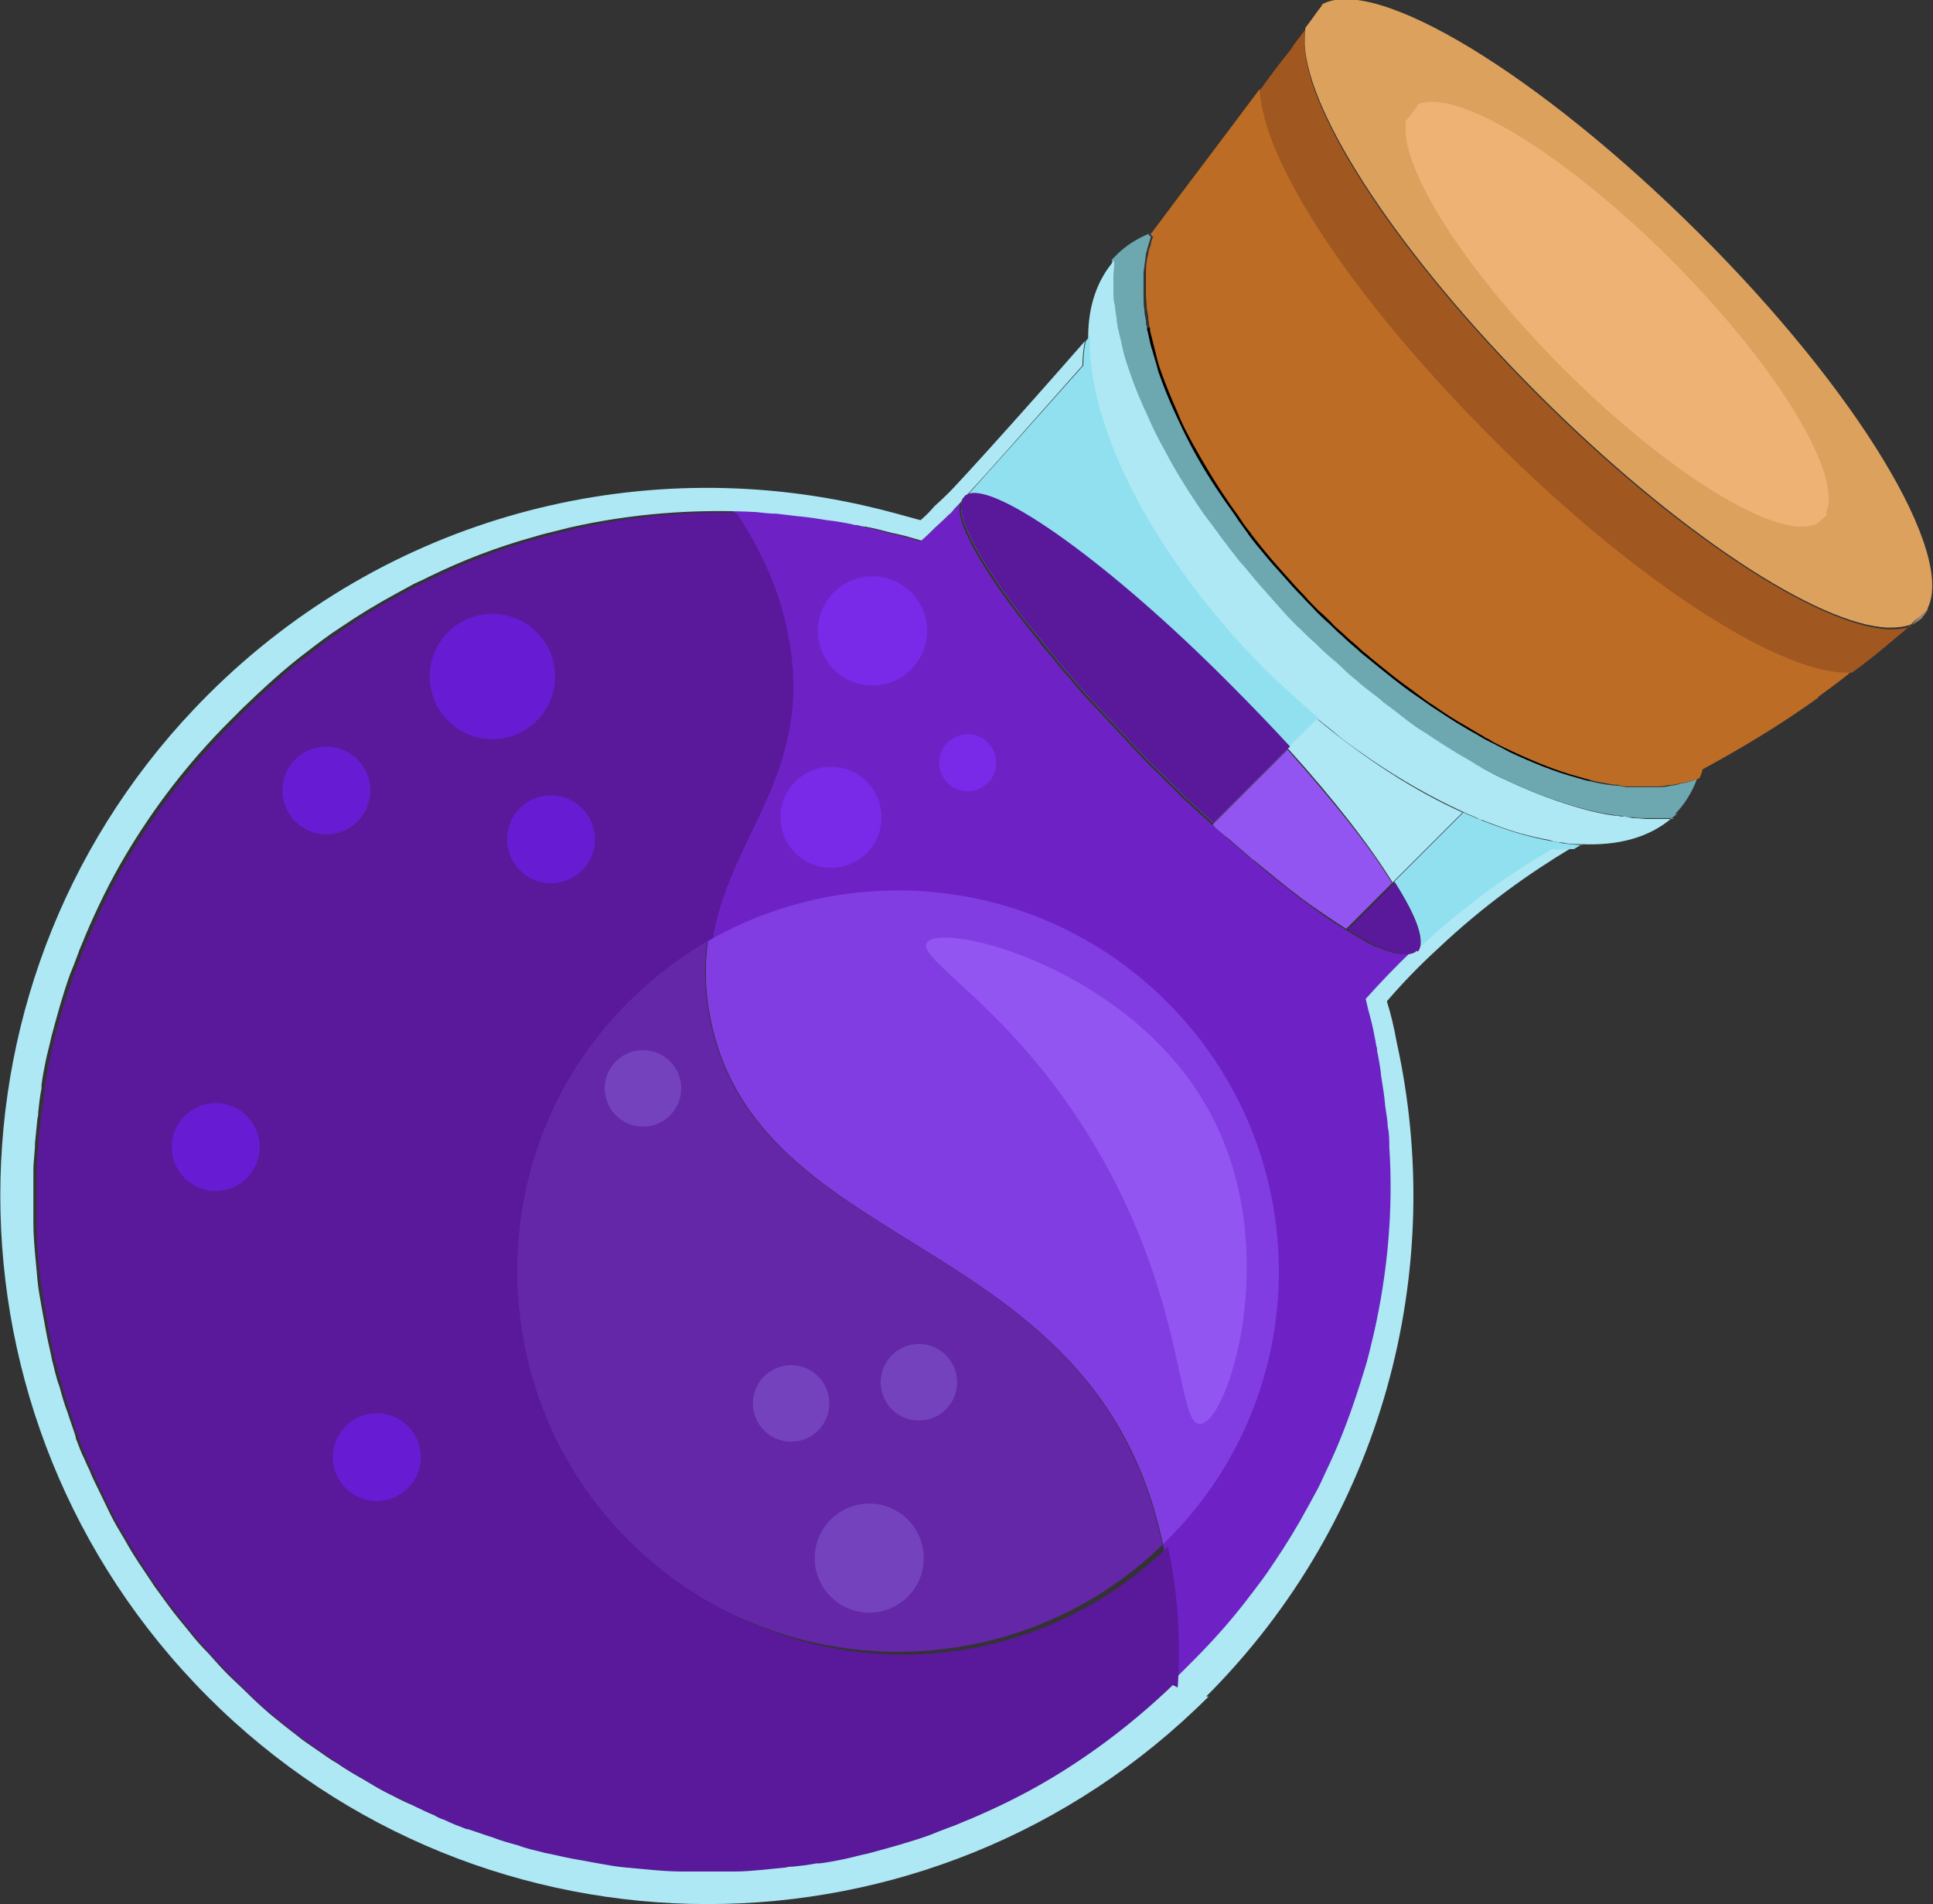 <?xml version="1.0" encoding="UTF-8"?>
<svg id="_Шар_2" data-name="Шар 2" xmlns="http://www.w3.org/2000/svg" viewBox="0 0 23.75 23.39">
  <rect x="0" y="0" width="23.75" height="23.39" fill="#333333" stroke="none"/>
  <g id="Tränke">
    <path d="M19.4,9.54c-.26-.07-.53-.18-.81-.31-.1-.05-.2-.09-.29-.15-.02-.01-.05-.02-.07-.04-.06-.03-.12-.07-.19-.11-.14-.08-.27-.16-.41-.26-.07-.04-.13-.09-.2-.14-.09-.07-.18-.13-.27-.2-.05-.04-.1-.08-.15-.12-.05-.04-.11-.09-.16-.13-.04-.04-.09-.07-.13-.11-.06-.06-.13-.11-.19-.17-.05-.05-.11-.09-.16-.15-.05-.05-.1-.1-.16-.15-.06-.06-.12-.12-.17-.18-.08-.08-.15-.16-.23-.25-.09-.1-.18-.2-.26-.3-.06-.07-.11-.14-.16-.2,0,0-.01-.02-.02-.03-.04-.05-.08-.1-.11-.15-.05-.08-.11-.15-.16-.23-.16-.23-.3-.47-.43-.7-.07-.13-.14-.26-.19-.39-.08-.18-.15-.35-.21-.52-.03-.08-.05-.17-.07-.25-.02-.08-.04-.16-.06-.24,0-.02,0-.04-.01-.05,1.75,1.84,3.51,3.68,5.27,5.51Z" fill="#fff" stroke="#000" stroke-miterlimit="10" stroke-width=".26"/>
    <polygon points="16.39 13 16.38 13 16.39 13 16.39 13" fill="#64adad"/>
    <path d="M20.61,9.99s-.04,.04-.07,.06c-.02,0-.04,0-.07,0-.05,0-.1,0-.16,0-.03,0-.06,0-.09,0-.05,0-.1,0-.16-.01-.05,0-.09,0-.14-.02-.03,0-.07,0-.1-.01-.14-.02-.28-.05-.42-.09-.28-.08-.58-.19-.88-.33-.1-.05-.21-.1-.32-.16-.02-.01-.05-.03-.07-.04-.07-.04-.13-.07-.2-.12-.15-.09-.29-.18-.44-.28-.07-.05-.14-.1-.22-.15-.1-.07-.2-.14-.29-.22-.05-.04-.11-.08-.16-.13-.06-.05-.12-.09-.17-.14-.05-.04-.09-.07-.14-.12-.07-.06-.14-.12-.2-.18-.06-.05-.11-.1-.17-.16-.06-.05-.11-.11-.17-.16-.06-.06-.13-.13-.19-.19-.09-.09-.17-.18-.24-.27-.1-.11-.19-.22-.28-.33-.06-.07-.12-.15-.18-.22,0,0-.01-.02-.02-.03-.04-.05-.08-.1-.12-.16-.06-.08-.12-.17-.18-.24-.17-.25-.33-.51-.46-.75-.08-.14-.15-.28-.21-.42-.09-.19-.17-.38-.23-.56-.03-.09-.05-.18-.08-.26-.03-.09-.05-.18-.06-.26,0-.02,0-.04-.01-.06h0s0-.06-.01-.08c0-.05-.01-.1-.02-.15,0-.06-.01-.12-.02-.18,0-.06,0-.12,0-.18,0-.05,0-.09,0-.13v-.07s.04-.04,.06-.06c.11-.11,.25-.2,.4-.26,0,0,0,.01-.01,.01l.03,.03s-.02,.07-.03,.1c-.01,.03-.02,.07-.03,.11-.01,.07-.02,.15-.03,.23,0,.04,0,.08,0,.12,0,.05,0,.11,0,.16,0,.06,0,.12,.01,.17,0,.05,.01,.09,.02,.14,0,.02,0,.05,.01,.07h0s0,.04,.01,.06c.02,.08,.03,.16,.06,.24,.02,.08,.05,.16,.07,.25,.06,.17,.13,.35,.21,.52,.06,.13,.12,.26,.19,.39,.12,.23,.27,.47,.43,.7,.05,.07,.11,.15,.16,.23,.04,.05,.07,.1,.11,.15,0,0,.01,.02,.02,.03,.05,.07,.11,.14,.16,.2,.08,.1,.17,.2,.26,.3,.07,.08,.15,.17,.23,.25,.05,.06,.12,.12,.17,.18,.05,.05,.1,.1,.16,.15,.05,.05,.1,.1,.16,.15,.06,.06,.13,.12,.19,.17,.04,.04,.08,.07,.13,.11,.05,.04,.11,.09,.16,.13,.05,.04,.1,.08,.15,.12,.09,.07,.18,.14,.27,.2,.07,.05,.13,.09,.2,.14,.14,.09,.27,.18,.41,.26,.06,.04,.13,.07,.19,.11,.02,.01,.05,.03,.07,.04,.1,.05,.2,.1,.29,.15,.28,.13,.55,.24,.81,.31,.13,.04,.26,.07,.39,.09,.03,0,.06,.01,.1,.01,.04,0,.08,.01,.13,.02,.05,0,.1,0,.14,0,.03,0,.05,0,.08,0,.05,0,.1,0,.15,0,.06,0,.12,0,.18-.02,.05,0,.1-.02,.15-.03,.06-.01,.12-.03,.17-.05-.06,.16-.15,.31-.27,.43Z" fill="#6da7af"/>
    <path d="M14.17,2.91l-.03-.03s0-.01,.01-.01c0,0,.02,0,.03-.01,0,.02-.01,.03-.02,.05Z" fill="#84adab"/>
    <path d="M22.34,8.57c-.5,.36-.98,.64-1.42,.88-.01,.04-.02,.07-.04,.11-.05,.02-.11,.04-.17,.05-.05,.01-.1,.02-.15,.03-.06,0-.12,.02-.18,.02-.05,0-.1,0-.15,0-.03,0-.05,0-.08,0-.05,0-.09,0-.14,0-.04,0-.08,0-.13-.02-.03,0-.06,0-.1-.01-.13-.02-.26-.05-.39-.09-.26-.07-.53-.18-.81-.31-.1-.05-.2-.09-.29-.15-.02-.01-.05-.02-.07-.04-.06-.03-.12-.07-.19-.11-.14-.08-.27-.16-.41-.26-.07-.04-.13-.09-.2-.14-.09-.07-.18-.13-.27-.2-.05-.04-.1-.08-.15-.12-.05-.04-.11-.09-.16-.13-.04-.04-.09-.07-.13-.11-.06-.06-.13-.11-.19-.17-.05-.05-.11-.09-.16-.15-.05-.05-.1-.1-.16-.15-.06-.06-.12-.12-.17-.18-.08-.08-.15-.16-.23-.25-.09-.1-.18-.2-.26-.3-.06-.07-.11-.14-.16-.2,0,0-.01-.02-.02-.03-.04-.05-.08-.1-.11-.15-.05-.08-.11-.15-.16-.23-.16-.23-.3-.47-.43-.7-.07-.13-.14-.26-.19-.39-.08-.18-.15-.35-.21-.52-.03-.08-.05-.17-.07-.25-.02-.08-.04-.16-.06-.24,0-.02,0-.04-.01-.05h0s0-.05-.01-.08c0-.05-.01-.09-.02-.14,0-.06-.01-.12-.01-.17,0-.05,0-.11,0-.16,0-.04,0-.08,0-.12,0-.08,.01-.16,.03-.23,0-.04,.02-.07,.03-.11,0-.03,.02-.07,.03-.1l-.03-.03s0-.01,.01-.01c.44-.59,.89-1.18,1.33-1.77,.04,.86,1.17,2.6,2.87,4.29,1.78,1.78,3.6,2.94,4.41,2.86-.13,.11-.27,.21-.42,.32Z" fill="#bc6c25"/>
    <path d="M23.69,7.48c-.05,.05-.1,.1-.16,.14h0s-.03,.03-.05,.05c-.07,.03-.17,.04-.28,.04-.86-.03-2.6-1.17-4.3-2.87s-2.83-3.43-2.87-4.3c0-.07,0-.14,.01-.2,.07-.09,.13-.18,.2-.27h0s0-.01,.01-.02c.66-.35,2.66,.86,4.62,2.81s3.16,3.95,2.81,4.62Z" fill="#dda15e"/>
    <path d="M22.46,6.31s-.07,.07-.11,.1h0s-.02,.02-.04,.03c-.05,.02-.11,.03-.19,.03-.58-.02-1.76-.79-2.91-1.94s-1.91-2.32-1.94-2.91c0-.05,0-.09,0-.13,.05-.06,.09-.12,.14-.18h0s0,0,0-.02c.45-.23,1.8,.58,3.12,1.9s2.13,2.67,1.9,3.12Z" fill="#efb275"/>
    <path d="M23.62,7.59s-.09,.07-.14,.09c.02-.01,.03-.03,.05-.05h0c.05-.05,.11-.1,.16-.15-.02,.04-.04,.07-.07,.1Z" fill="#998675"/>
    <path d="M23.47,7.68s-.07,.07-.11,.1h0c-.06,.05-.12,.1-.18,.15-.13,.11-.27,.22-.42,.33-.81,.07-2.63-1.08-4.41-2.86s-2.83-3.43-2.87-4.29c.12-.17,.24-.33,.37-.49h0s.03-.04,.04-.06c.05-.07,.1-.13,.15-.2-.01,.06-.02,.13-.01,.2,.03,.86,1.17,2.6,2.87,4.3s3.44,2.83,4.3,2.87c.11,0,.2,0,.28-.04Z" fill="#a05720"/>
    <path d="M20.54,10.05c-.28,.24-.66,.34-1.11,.32-.07,0-.15,0-.23-.02-.05,0-.11-.01-.16-.03-.22-.04-.45-.1-.68-.19-.05-.02-.11-.04-.16-.06-.02,0-.03-.01-.05-.02-.06-.03-.12-.05-.18-.08-.37-.17-.76-.39-1.14-.65-.07-.05-.13-.09-.2-.14-.07-.05-.15-.11-.22-.17-.07-.06-.14-.11-.21-.17,0,0,0,0-.01,0-.12-.1-.24-.2-.36-.32-.04-.03-.07-.07-.11-.1-.07-.06-.13-.12-.2-.19-1.38-1.38-2.18-2.97-2.15-4.09,0-.38,.11-.7,.32-.94v.07s-.01,.08-.01,.13c0,.06,0,.12,0,.18,0,.06,0,.12,.02,.18,0,.05,.01,.1,.02,.15,0,.03,0,.05,.01,.08h0s0,.04,.01,.06c.02,.08,.04,.17,.06,.26,.02,.09,.05,.17,.08,.26,.06,.18,.14,.37,.23,.56,.06,.14,.13,.28,.21,.42,.13,.25,.29,.5,.46,.75,.06,.08,.12,.16,.18,.24,.04,.06,.08,.11,.12,.16,0,.01,.02,.02,.02,.03,.06,.07,.11,.15,.18,.22,.09,.11,.18,.22,.28,.33,.08,.09,.16,.18,.24,.27,.06,.06,.12,.13,.19,.19,.05,.05,.11,.11,.17,.16,.06,.06,.11,.11,.17,.16,.07,.06,.14,.12,.2,.18,.04,.04,.09,.08,.14,.12,.05,.05,.11,.09,.17,.14,.05,.04,.11,.08,.16,.13,.1,.07,.2,.15,.29,.22,.07,.05,.14,.1,.22,.15,.15,.1,.29,.19,.44,.28,.07,.04,.14,.08,.2,.12,.03,.01,.05,.03,.07,.04,.11,.06,.21,.11,.32,.16,.3,.14,.6,.25,.88,.33,.14,.04,.28,.07,.42,.09,.04,0,.07,.01,.1,.01,.05,0,.09,.02,.14,.02,.05,0,.11,.01,.16,.01,.03,0,.06,0,.09,0,.05,0,.11,0,.16,0,.02,0,.04,0,.07,0Z" fill="#ade8f4"/>
    <path d="M14.59,20.51s.07-.07,.1-.1c.25-.25,.49-.52,.7-.8,.1-.13,.2-.26,.29-.4,.15-.22,.29-.45,.42-.69,.04-.07,.08-.15,.12-.22,.03-.06,.06-.12,.09-.19,.2-.41,.35-.83,.48-1.26,.04-.15,.08-.3,.12-.46,.17-.75,.24-1.52,.19-2.29,0-.08,0-.17-.02-.25,0-.08-.02-.17-.03-.25-.01-.12-.03-.25-.05-.37-.02-.13-.04-.25-.07-.37h0s0,0,0,0c-.01-.06-.02-.12-.04-.17-.02-.09-.04-.18-.07-.28-.01-.04-.02-.09-.03-.13,.18-.2,.37-.4,.58-.6,0,0-.01,.01-.02,.02-.05,.03-.14,.03-.25,0-.06-.02-.12-.04-.19-.07-.02,0-.05-.02-.07-.03-.03-.01-.06-.03-.09-.05-.05-.03-.09-.05-.14-.08-.03-.02-.05-.03-.08-.05-.17-.1-.35-.23-.55-.38h0c-.33-.25-.7-.56-1.09-.91-.11-.1-.22-.2-.33-.3-.05-.04-.09-.09-.14-.14-.05-.05-.11-.1-.16-.16-.09-.08-.18-.17-.26-.26-.05-.05-.1-.1-.14-.15-.15-.16-.29-.31-.43-.46-.07-.07-.13-.14-.19-.21-.03-.03-.06-.07-.09-.11-.07-.07-.13-.15-.19-.22,0-.01-.02-.03-.03-.04-.06-.07-.13-.15-.18-.22-.13-.16-.24-.3-.35-.45h0c-.44-.6-.67-1.06-.6-1.24-.04,.05-.08,.08-.1,.11-.02,.02-.03,.04-.05,.05-.08,.08-.17,.16-.17,.16-.06,.06-.11,.11-.17,.16-.07-.02-.14-.04-.21-.06-.04-.01-.09-.02-.13-.03-.09-.02-.18-.05-.28-.07-.06-.01-.12-.03-.17-.04h0s0,0,0,0c-.12-.03-.25-.05-.37-.07-.12-.02-.25-.04-.37-.05-.08-.01-.17-.02-.25-.03-.08,0-.17-.01-.25-.02-.09,0-.18,0-.28-.01,.3,.46,.53,.95,.63,1.48,.35,1.72-.75,2.5-.93,3.81-.04,.28-.04,.6,.03,.95,.53,2.66,3.94,2.62,5.21,5.39,.16,.33,.27,.69,.35,1.07,.12,.55,.16,1.14,.12,1.73,.04-.04,.09-.08,.13-.12,.02-.02,.04-.04,.06-.06h0Zm1.79-7.52s0,0,0,0c0,0,0,0-.01,0h0Z" fill="#6e22c6"/>
    <path d="M16.19,8.83l-1.28,1.28c-.11-.1-.22-.2-.33-.3-.05-.04-.09-.09-.14-.14-.05-.05-.11-.1-.16-.16-.09-.08-.18-.17-.26-.26-.05-.05-.1-.1-.14-.15-.15-.16-.29-.31-.43-.46-.07-.07-.13-.14-.19-.21-.03-.03-.06-.07-.09-.11-.07-.07-.13-.15-.19-.22,0-.01-.02-.03-.03-.04-.06-.07-.12-.15-.18-.22-.13-.16-.24-.3-.35-.45h0c-.44-.6-.67-1.06-.6-1.24,.02-.02,.04-.05,.07-.07,.28-.31,.78-.87,1.42-1.59,0-.11,.01-.21,.03-.3,.02-.02,.03-.04,.05-.06-.03,1.11,.77,2.7,2.15,4.09,.07,.07,.13,.13,.2,.19,.03,.03,.07,.07,.11,.1,.12,.11,.24,.22,.36,.32Z" fill="#90e0ef"/>
    <path d="M11.8,6.16s.02-.03,.03-.05c.01-.01,.02-.02,.04-.03-.03,.03-.05,.05-.07,.07Z" fill="#b5ecf4"/>
    <path d="M14.85,20.84c-3.4,3.4-8.91,3.4-12.3,0S-.85,11.94,2.55,8.54c2.2-2.2,5.28-2.98,8.11-2.32,.22,.05,.43,.11,.65,.17,.06-.05,.12-.11,.17-.17,0,0,.09-.08,.18-.17,.11-.11,.76-.82,1.67-1.86-.02,.1-.03,.2-.03,.3-.64,.72-1.14,1.29-1.42,1.59-.02,0-.03,.01-.04,.03-.01,.01-.02,.03-.03,.05-.04,.05-.08,.08-.1,.11-.02,.02-.03,.04-.05,.05-.08,.08-.17,.16-.17,.16-.06,.06-.11,.11-.17,.16-.07-.02-.14-.04-.21-.06-.04-.01-.09-.02-.13-.03-.11-.03-.23-.06-.34-.08-.04,0-.07-.01-.11-.02h0s0,0,0,0c-.02,0-.04,0-.06-.01-.1-.02-.21-.04-.31-.05-.12-.02-.25-.04-.37-.05-.08-.01-.17-.02-.25-.03-.08,0-.17-.01-.25-.02-.77-.04-1.54,.02-2.29,.19-.15,.04-.3,.07-.46,.12-.43,.12-.85,.28-1.26,.48-.06,.03-.12,.06-.19,.09-.07,.04-.15,.08-.22,.12-.24,.13-.47,.27-.69,.42-.14,.09-.27,.19-.4,.29-.28,.21-.54,.45-.8,.7-.03,.03-.07,.07-.1,.1-.02,.02-.04,.04-.06,.06-.51,.51-.93,1.06-1.28,1.65-.19,.32-.35,.65-.49,.98-.03,.08-.07,.16-.1,.25-.03,.08-.06,.16-.09,.23-.09,.25-.16,.51-.23,.77-.02,.1-.05,.2-.07,.3-.02,.1-.04,.2-.05,.29,0,.01,0,.03,0,.04-.02,.1-.03,.19-.04,.29,0,.02,0,.05-.01,.08-.01,.1-.02,.2-.03,.3,0,.11-.02,.22-.02,.34,0,.11,0,.22,0,.33,0,.1,0,.2,0,.3,0,.24,.03,.47,.05,.71,.01,.11,.03,.22,.05,.33,.02,.11,.04,.22,.06,.33,.02,.11,.05,.22,.07,.33,.03,.11,.05,.22,.09,.32,.03,.11,.06,.22,.1,.32,.03,.1,.07,.2,.1,.3,0,.01,0,.02,.01,.04,.03,.08,.06,.16,.1,.24,.02,.05,.04,.09,.06,.13,.03,.08,.07,.16,.11,.24,.05,.1,.1,.21,.15,.31,.05,.1,.11,.2,.17,.3,.05,.09,.11,.19,.17,.28,0,0,.01,.02,.02,.03,.06,.09,.12,.18,.18,.27,.05,.07,.11,.15,.16,.22,.08,.11,.18,.23,.27,.34,.07,.09,.15,.18,.23,.26h0c.08,.09,.16,.18,.24,.26s.17,.16,.25,.24h0c.09,.09,.18,.17,.26,.24,.11,.09,.22,.18,.34,.27,.07,.06,.15,.11,.22,.16,.09,.06,.18,.13,.27,.18,0,0,.02,.01,.03,.02,.09,.06,.19,.12,.28,.17,.1,.06,.2,.12,.3,.17s.2,.11,.31,.15c.08,.04,.16,.07,.24,.11,.04,.02,.09,.04,.13,.06,.08,.03,.16,.07,.24,.1,.01,0,.03,.01,.04,.01,.1,.04,.2,.07,.3,.1,.11,.04,.22,.07,.32,.1,.11,.03,.21,.06,.32,.09,.11,.03,.22,.05,.33,.07,.11,.02,.22,.04,.33,.06,.11,.02,.22,.03,.33,.05,.23,.03,.47,.05,.71,.05,.1,0,.2,0,.3,0,.11,0,.22,0,.33,0,.11,0,.22-.01,.34-.02,.1,0,.2-.02,.3-.03,.02,0,.05,0,.08-.01,.1-.01,.19-.03,.29-.04,.01,0,.03,0,.04,0,.1-.02,.2-.03,.29-.05,.1-.02,.2-.04,.3-.07,.26-.06,.52-.14,.77-.23,.08-.03,.16-.06,.23-.09,.09-.03,.17-.07,.25-.1,.33-.14,.66-.31,.98-.49,.59-.35,1.15-.78,1.65-1.28,.02-.02,.04-.04,.06-.06h0s.07-.07,.1-.1c.25-.25,.49-.52,.7-.8,.1-.13,.2-.26,.29-.4,.15-.22,.29-.45,.42-.69,.04-.07,.08-.15,.12-.22,.03-.06,.06-.12,.09-.19,.2-.41,.35-.83,.48-1.26,.05-.15,.08-.3,.12-.46,.17-.75,.24-1.52,.19-2.29,0-.08,0-.17-.02-.25,0-.08-.02-.17-.03-.25-.01-.12-.03-.25-.05-.37-.01-.11-.03-.21-.05-.31,0-.02,0-.04-.01-.06,0,0,0,0,0,0t0,0s-.01-.07-.02-.11c-.02-.12-.05-.23-.08-.34-.01-.04-.02-.09-.03-.13,.18-.2,.37-.4,.58-.6h.01c.58-.56,1.17-.96,1.66-1.25,.09,0,.18,0,.27,0-.5,.3-1.07,.7-1.64,1.24-.23,.21-.44,.43-.62,.64,.05,.16,.09,.33,.12,.5,.62,2.8-.16,5.86-2.34,8.04Z" fill="#ade8f4"/>
    <path d="M10.52,6.44h0c-.12-.02-.25-.05-.37-.07,.11,.01,.21,.03,.31,.05,.02,0,.04,0,.06,.01Z" fill="#ade8f4"/>
    <path d="M10.98,6.55c-.09-.02-.18-.05-.28-.07-.06-.01-.12-.03-.17-.04h0s.07,.01,.11,.02c.12,.02,.23,.05,.34,.08Z" fill="#ade8f4"/>
    <polygon points="16.96 12.87 16.95 12.87 16.95 12.87 16.95 12.87 16.96 12.87" fill="#ade8f4"/>
    <path d="M19.44,10.37s-.07,.04-.1,.06c-.09,0-.18,.01-.27,0-.5,.29-1.08,.69-1.66,1.24h0c.11-.1,0-.41-.28-.84l.85-.85c.06,.03,.12,.05,.18,.08,.02,0,.03,.01,.05,.02,.05,.02,.11,.04,.16,.06,.24,.09,.46,.15,.68,.19,.05,.01,.11,.02,.16,.03,.08,.01,.16,.02,.23,.02Z" fill="#90e0ef"/>
    <path d="M17.97,9.98l-.86,.86c-.27-.44-.72-1.02-1.29-1.65l.36-.36c.6,.5,1.21,.89,1.79,1.15Z" fill="#ade8f4"/>
    <path d="M16.09,11.09c.16,.12,.32,.23,.46,.31h0c-.17-.1-.35-.23-.55-.38h0c-.33-.25-.7-.56-1.09-.91h0s.09,.09,.14,.13c.03,.03,.07,.06,.11,.09,.07,.07,.15,.13,.22,.19,.01,0,.03,.02,.04,.03,.07,.06,.15,.12,.22,.18,.16,.13,.3,.24,.45,.35h0Z" fill="#ade8f4"/>
    <g>
      <circle cx="10.72" cy="7.75" r=".67" fill="#782ae8"/>
      <circle cx="11.89" cy="9.37" r=".35" fill="#782ae8"/>
      <circle cx="10.21" cy="10.04" r=".62" fill="#782ae8"/>
    </g>
    <path d="M17.11,10.84l-.57,.57c-.14-.09-.29-.19-.46-.31h0c-.14-.1-.29-.22-.45-.35-.07-.06-.15-.12-.22-.18-.01,0-.03-.02-.04-.03-.07-.06-.15-.13-.22-.19-.03-.03-.07-.06-.11-.09-.02-.02-.05-.04-.07-.06-.02-.02-.05-.04-.07-.07l.92-.92c.56,.63,1.02,1.2,1.29,1.65Z" fill="#9255f2"/>
    <g>
      <path d="M15.83,9.19l-.92,.92c-.11-.1-.22-.2-.33-.3-.05-.04-.09-.09-.14-.14-.05-.05-.11-.1-.16-.16-.09-.08-.18-.17-.26-.26-.05-.05-.1-.1-.14-.15-.15-.16-.29-.31-.43-.46-.07-.07-.13-.14-.19-.21-.03-.03-.06-.07-.09-.11-.07-.07-.13-.15-.19-.22,0-.01-.02-.03-.03-.04-.06-.07-.12-.15-.18-.22-.13-.16-.24-.3-.35-.45h0c-.44-.6-.67-1.06-.6-1.24,0-.02,.02-.03,.03-.05,.01-.01,.02-.02,.04-.03,.34-.15,1.75,.85,3.22,2.33,.26,.26,.51,.52,.74,.77Z" fill="#5a189a"/>
      <path d="M17.4,11.68h0s-.01,.02-.02,.02c-.05,.03-.14,.03-.25,0-.06-.02-.12-.04-.19-.07-.02,0-.05-.02-.07-.03-.03-.01-.06-.03-.09-.05-.05-.03-.09-.05-.14-.08-.03-.02-.05-.03-.08-.05l.58-.58c.27,.43,.38,.74,.28,.85Z" fill="#5a189a"/>
    </g>
    <polygon points="16.39 13 16.38 13 16.39 13 16.39 13" fill="#780000"/>
    <path d="M14.41,20.7c-.47,.45-.98,.84-1.52,1.16-.32,.19-.65,.35-.98,.49-.08,.03-.16,.07-.25,.1-.08,.03-.16,.06-.23,.09-.25,.09-.51,.16-.77,.23-.1,.02-.2,.05-.3,.07-.1,.02-.2,.04-.29,.05-.01,0-.02,0-.04,0-.1,.02-.19,.03-.29,.04-.03,0-.05,0-.08,.01-.1,.01-.2,.02-.3,.03-.11,.01-.22,.02-.34,.02-.11,0-.22,0-.33,0-.1,0-.2,0-.3,0-.24,0-.47-.03-.71-.05-.11-.01-.22-.03-.33-.05-.11-.02-.22-.04-.33-.06-.11-.02-.22-.05-.33-.07-.11-.03-.22-.05-.32-.09-.11-.03-.22-.06-.32-.1-.1-.03-.2-.07-.3-.1-.01,0-.02,0-.04-.01-.08-.03-.16-.06-.24-.1-.05-.02-.09-.03-.13-.06-.08-.03-.16-.07-.24-.11-.1-.05-.2-.1-.31-.15s-.2-.11-.3-.17c-.09-.05-.19-.11-.28-.17-.01,0-.02-.01-.03-.02-.09-.06-.18-.12-.27-.18-.07-.05-.15-.11-.22-.16-.12-.09-.23-.18-.34-.27-.09-.07-.18-.15-.26-.23h0c-.09-.09-.17-.17-.25-.25s-.16-.17-.24-.25h0c-.08-.1-.16-.18-.23-.27-.09-.11-.18-.22-.27-.34-.06-.07-.11-.15-.16-.22-.06-.09-.13-.18-.18-.27,0-.01-.01-.02-.02-.03-.06-.09-.12-.19-.17-.28-.06-.1-.12-.2-.17-.3-.05-.1-.1-.2-.15-.31-.04-.08-.07-.16-.11-.24-.02-.04-.04-.09-.06-.13-.03-.08-.07-.16-.1-.24,0-.01-.01-.03-.01-.04-.04-.1-.07-.2-.1-.3-.04-.11-.07-.22-.1-.32-.03-.11-.06-.21-.09-.32-.03-.11-.05-.22-.07-.33-.02-.11-.04-.22-.06-.33-.02-.11-.03-.22-.05-.33-.03-.24-.05-.47-.05-.71,0-.1,0-.2,0-.3,0-.11,0-.22,0-.33,0-.11,.01-.22,.02-.34,0-.1,.02-.2,.03-.3,0-.03,0-.05,.01-.08,.01-.1,.03-.19,.04-.29,0-.01,0-.03,0-.04,.02-.1,.03-.2,.05-.29,.02-.1,.04-.2,.07-.3,.06-.26,.14-.51,.23-.77,.03-.08,.06-.16,.09-.23,.03-.09,.07-.17,.1-.25,.14-.33,.3-.66,.49-.98,.35-.59,.78-1.15,1.28-1.65,.02-.02,.04-.04,.06-.06,.03-.03,.07-.07,.1-.1,.25-.25,.52-.49,.8-.7,.13-.1,.26-.2,.4-.29,.22-.15,.45-.3,.69-.42,.07-.04,.15-.08,.22-.12,.06-.03,.12-.06,.19-.09,.41-.2,.83-.36,1.26-.48,.15-.04,.3-.08,.46-.12,.66-.15,1.34-.22,2.01-.2,.3,.46,.53,.95,.63,1.48,.35,1.72-.75,2.5-.93,3.81-.35,.2-.67,.45-.97,.75-1.83,1.83-1.83,4.79,0,6.61s4.74,1.83,6.57,.05c.12,.55,.16,1.14,.12,1.73Z" fill="#5a189a"/>
    <path d="M14.29,18.97c-1.83,1.78-4.76,1.76-6.57-.05s-1.83-4.79,0-6.61c.3-.3,.62-.54,.97-.75-.04,.28-.04,.6,.03,.95,.53,2.66,3.94,2.62,5.21,5.39,.16,.33,.27,.69,.35,1.07Z" fill="#6327a8"/>
    <path d="M14.34,18.92s-.03,.03-.05,.05c-.08-.37-.19-.73-.35-1.07-1.28-2.77-4.68-2.73-5.21-5.39-.07-.35-.07-.66-.03-.95,1.79-1.03,4.11-.78,5.64,.75,1.83,1.83,1.83,4.79,0,6.61Z" fill="#813de2"/>
    <path d="M14.74,17.49c-.28,.01-.17-1.51-1.26-3.37-1.01-1.73-2.23-2.33-2.09-2.54,.18-.27,2.57,.32,3.51,2.15,.86,1.67,.18,3.75-.15,3.76Z" fill="#9255f2"/>
    <g>
      <circle cx="6.05" cy="8.31" r=".77" fill="#671cd3"/>
      <circle cx="4.01" cy="9.71" r=".54" fill="#671cd3"/>
      <circle cx="6.77" cy="10.31" r=".54" fill="#671cd3"/>
      <circle cx="2.65" cy="14.09" r=".54" fill="#671cd3"/>
      <circle cx="4.63" cy="17.9" r=".54" fill="#671cd3"/>
    </g>
    <g>
      <circle cx="10.68" cy="19.14" r=".67" fill="#7442bc"/>
      <circle cx="11.29" cy="16.98" r=".47" fill="#7442bc"/>
      <circle cx="9.72" cy="17.24" r=".47" fill="#7442bc"/>
      <circle cx="7.9" cy="13.37" r=".47" fill="#7442bc"/>
    </g>
  </g>
</svg>